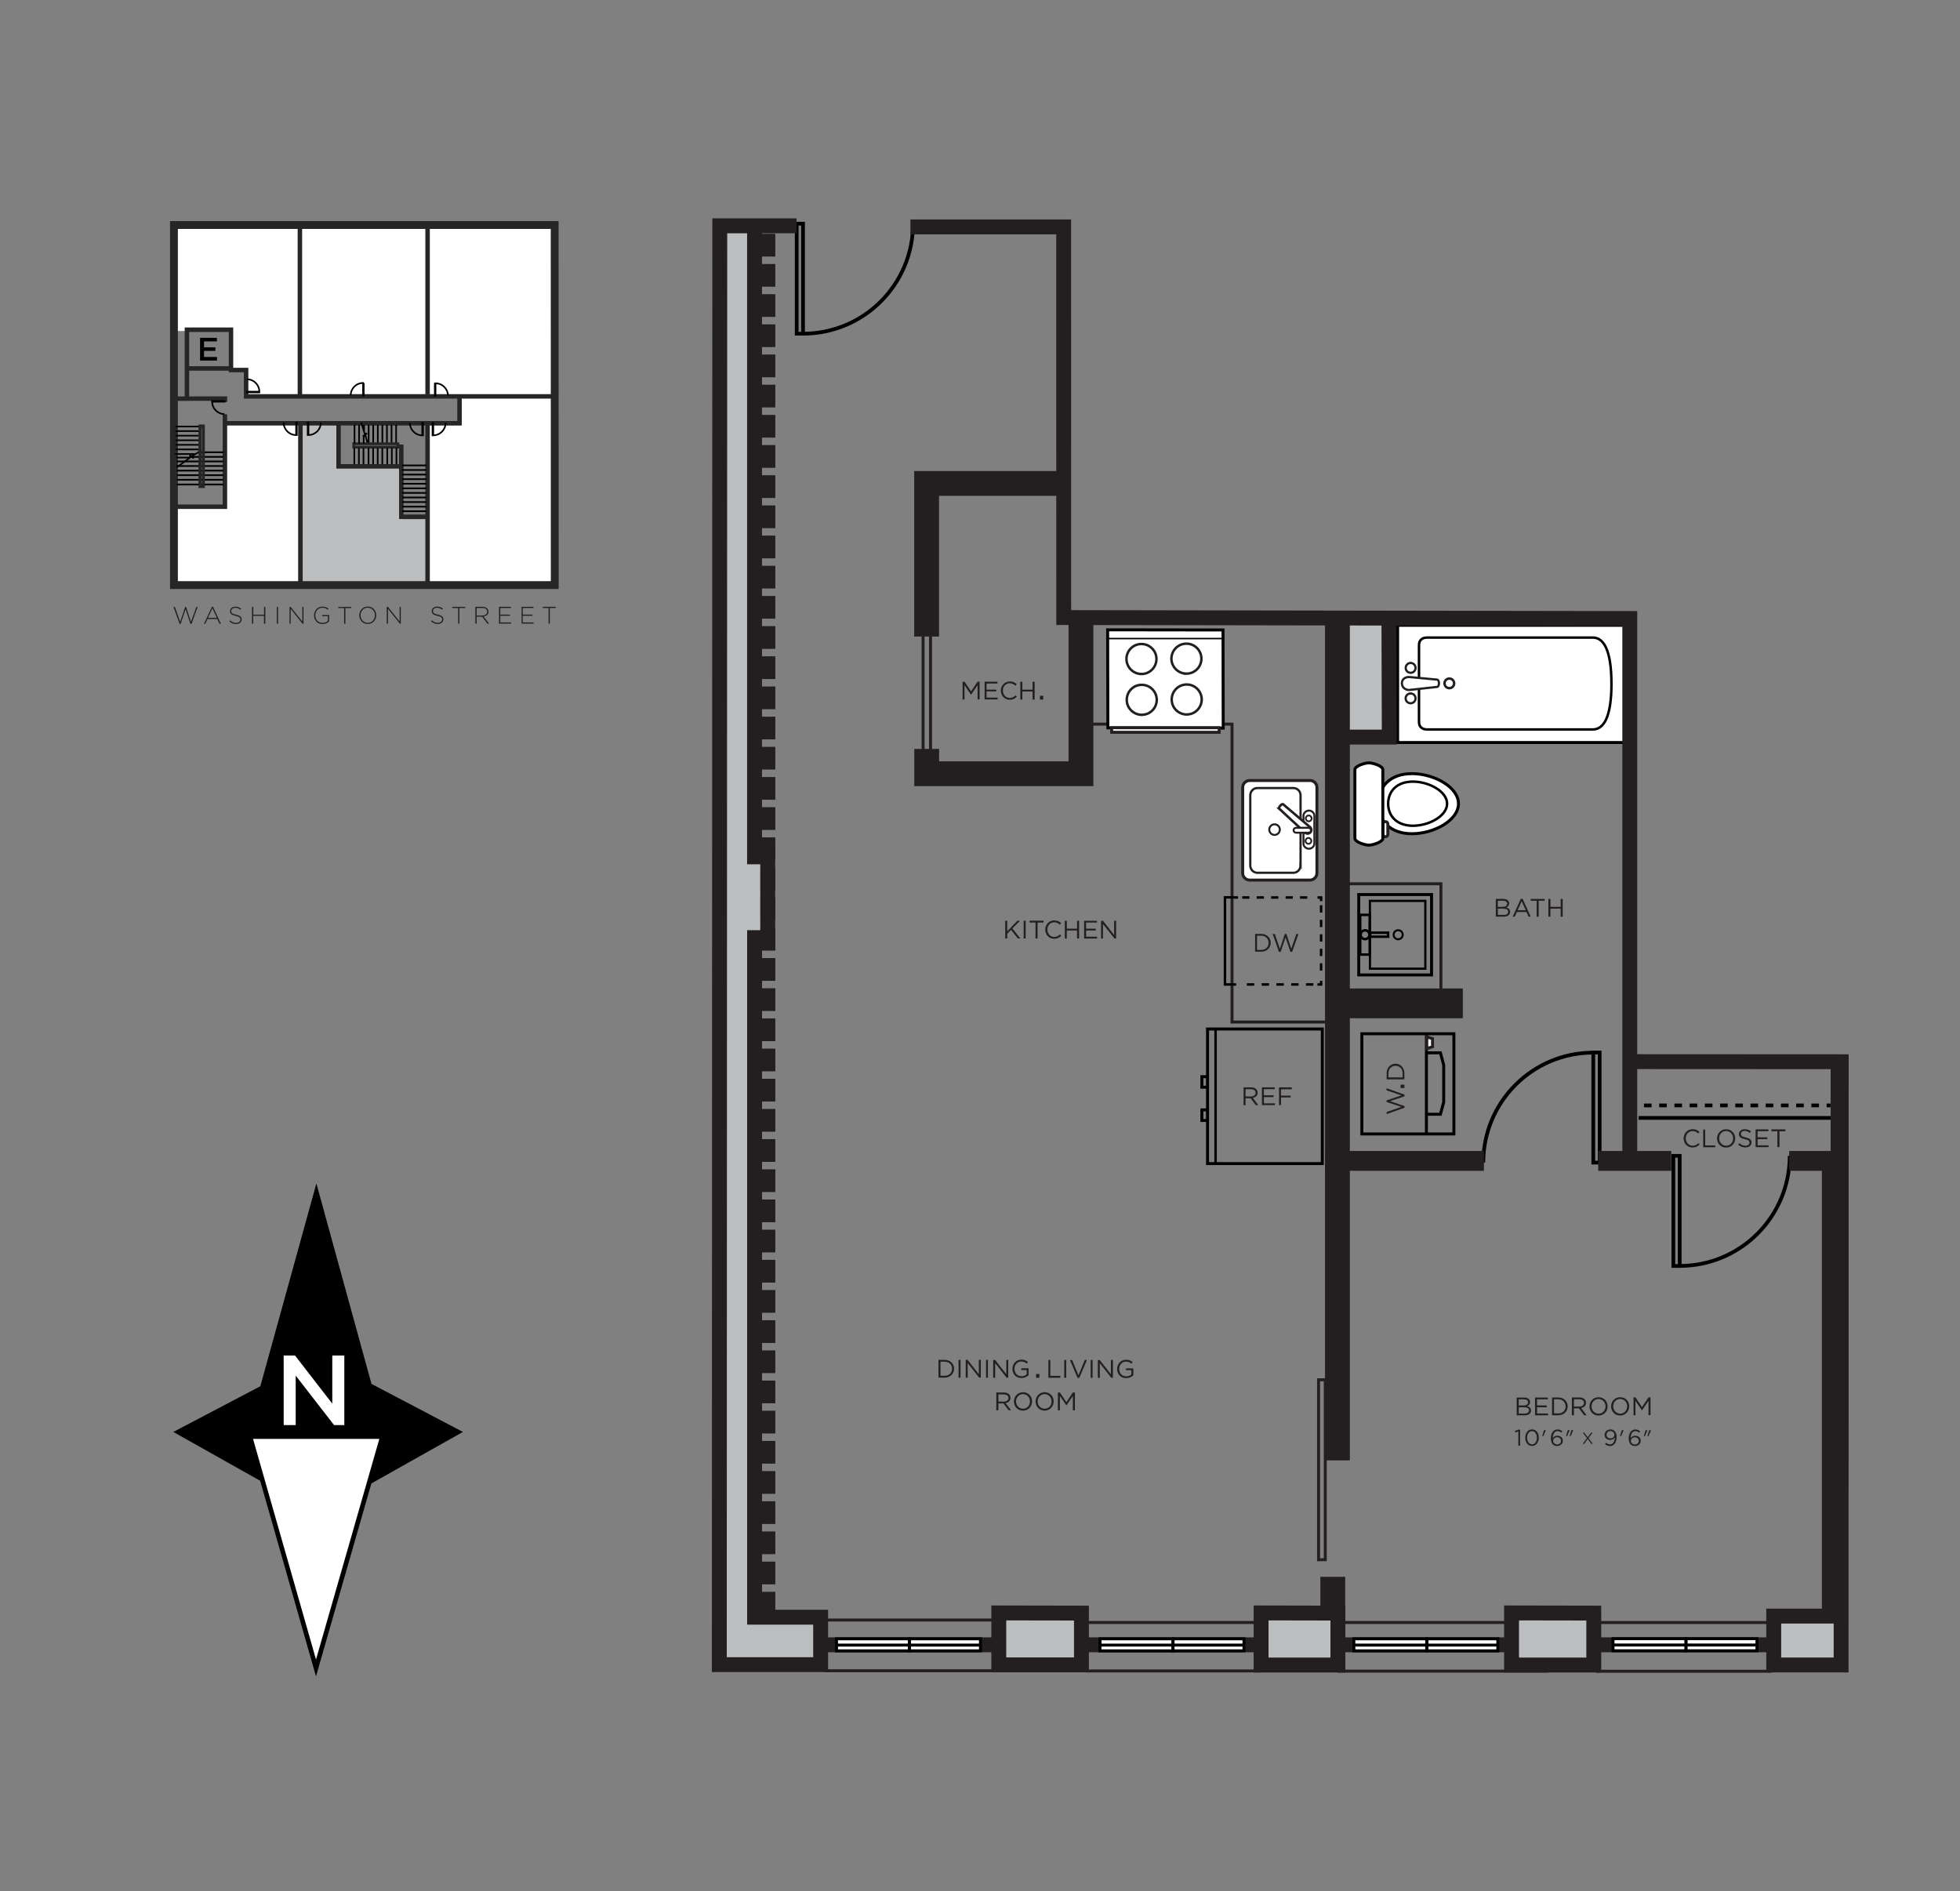 <?xml version="1.0" encoding="utf-8"?>
<!-- Generator: Adobe Illustrator 15.0.2, SVG Export Plug-In . SVG Version: 6.00 Build 0)  -->
<!DOCTYPE svg PUBLIC "-//W3C//DTD SVG 1.1//EN" "http://www.w3.org/Graphics/SVG/1.1/DTD/svg11.dtd">
<svg version="1.1" id="Layer_1" xmlns="http://www.w3.org/2000/svg" xmlns:xlink="http://www.w3.org/1999/xlink" x="0px" y="0px"
	 width="513.359px" height="495.36px" viewBox="0 0 513.359 495.36" enable-background="new 0 0 513.359 495.36"
	 xml:space="preserve">
<rect x="0" y="0" width="513.359" height="495.36" fill="#808080" stroke="none"/>
<g>
	<path fill="#FFFFFF" d="M78.96,59.5h33.15v44.2H78.97L78.96,59.5z M112.1,59.5h33.16v44.2H112.1V59.5z M144.4,111.36v-7.65h-23.8
		v7.66h-8.5V153h33.16v-41.64H144.4z M78.96,110.5h-20.4v22.1H45.8V153h33.16V110.5z"/>
	<path fill="#BBBDBF" d="M78.1,110.5V153h34v-17h-6.8v-13.6H89.17v-11.04L78.1,110.5z"/>
	<path fill="#FFFFFF" d="M45.8,58.66h32.3v45.05H64.5v-6.8h-4.24V86.7H45.8V58.66z"/>
	<g>
		<defs>
			<rect id="SVGID_1_" x="-54.65" y="57.2" width="538.85" height="700.871"/>
		</defs>
		<clipPath id="SVGID_2_">
			<use xlink:href="#SVGID_1_"  overflow="visible"/>
		</clipPath>
		<path clip-path="url(#SVGID_2_)" fill="none" stroke="#262626" stroke-width="2.053" stroke-miterlimit="10" d="M145.3,153.24
			H45.56v-94.3h99.72L145.3,153.24z"/>
	</g>
	<path fill="none" stroke="#262626" stroke-width="1.173" stroke-miterlimit="10" d="M58.9,110.86h61.46v-7.33 M49.23,96.5h11.3
		 M48.93,104.4h9.98v0.9 M58.91,108.52v24.2H46.46 M45.56,104.42h3.4V86.36H60.5v10.56h3.96v6.9h81.1 M78.69,153.52v-43
		 M111.99,153.52v-43 M111.99,103.22v-43.6 M78.55,103.26V59.6"/>
	<g>
		<defs>
			<rect id="SVGID_3_" x="-54.65" y="57.2" width="538.85" height="700.871"/>
		</defs>
		<clipPath id="SVGID_4_">
			<use xlink:href="#SVGID_3_"  overflow="visible"/>
		</clipPath>
		<path clip-path="url(#SVGID_4_)" fill="none" stroke="#000000" stroke-width="0.425" d="M55.56,105.2c0,1.8,1.46,3.26,3.25,3.26
			 M55.57,105.21h3.25v-0.18h-3.24v0.2L55.57,105.21z M110.61,114.03c-1.8,0-3.25-1.46-3.25-3.25 M110.8,114.03h-0.2v-3.25h0.2
			V114.03z M77.56,113.95c-1.8,0-3.26-1.45-3.26-3.25 M77.74,113.94h-0.18v-3.25h0.18v3.24V113.94z M113.46,114.02
			c1.8,0,3.25-1.46,3.25-3.26 M113.28,114.02h0.2v-3.25h-0.2V114.02z M80.78,113.94c1.8,0,3.25-1.45,3.25-3.25 M80.59,113.93h0.2
			v-3.25h-0.2v3.24V113.93z M114.09,100.4c1.8,0,3.24,1.47,3.24,3.26 M113.9,100.41h0.17v3.26h-0.18v-3.25L113.9,100.41z
			 M95.1,100.31c-1.8,0-3.25,1.46-3.25,3.26 M95.29,100.31h-0.2v3.26h0.18v-3.26H95.29z M67.92,102.58c0-1.8-1.46-3.25-3.25-3.25
			 M67.92,102.58h-3.25v0.2h3.25V102.58z"/>
	</g>
	<path fill="none" stroke="#000000" stroke-width="0.452" d="M49.52,119.66h8.96 M46.26,120.86h12.22 M46.24,122.06h12.2
		 M46.29,123.26H58.5 M46.3,124.46h12.2 M46.3,125.66h12.2 M46.33,126.9H58.5"/>
	<path fill="none" stroke="#000000" stroke-width="0.425" d="M46.3,122.4l3.66-2.68l-0.2-0.56l0.93,0.88l-0.27-0.64l1.77-1.07
		 M45.95,111.71h6.38 M45.95,112.91h6.38 M45.95,114.11h6.38 M45.95,115.31h6.38 M45.95,116.51h6.38 M45.95,117.71h6.3
		 M45.83,118.91h5.47 M46.2,119.85h3.54"/>
	<path fill="none" stroke="#000000" stroke-width="0.452" d="M51.77,118.46h6.76"/>
	<path fill="none" stroke="#000000" stroke-width="0.425" d="M94.6,110.7l0.93,2.9l0.58-0.06l-1.06,0.7l0.68-0.1l0.6,2.1
		 M103.75,111.24v5 M102.55,111.24v5 M101.35,111.24v5 M100.15,111.24v5 M98.95,111.24v4.9 M97.75,111.24v4.9 M96.55,111.24v4.9
		 M95.35,111.24v1.66"/>
	<path fill="#FFFFFF" d="M92.8,116.96h11.28v-0.58h-11.3v0.58H92.8z M104.37,117.26H92.5v-1.18h11.87V117.26z"/>
	<path fill="none" stroke="#262626" stroke-width="0.425" d="M92.8,116.96h11.28v-0.58h-11.3v0.58H92.8z M104.37,117.26H92.5v-1.18
		h11.87V117.26z"/>
	<path fill="#FFFFFF" d="M52.52,127.17h0.6v-15.33h-0.6V127.17z M52.22,111.44h1.18v16.13h-1.17v-16.13H52.22z"/>
	<path fill="none" stroke="#262626" stroke-width="0.495" d="M52.52,127.17h0.6v-15.33h-0.6V127.17z M52.22,111.44h1.18v16.13h-1.17
		v-16.13H52.22z"/>
	<path fill="none" stroke="#000000" stroke-width="0.425" d="M95.25,114.23v1.93 M94.05,111.26v4.9 M92.85,111.26v4.9 M95.2,117.31
		v4.9 M94,117.31v4.9 M92.8,117.31v4.9 M103.83,117.29v5 M102.63,117.29v5 M101.43,117.29v5 M100.13,117.29v5 M98.93,117.29v4.9
		 M97.73,117.29v4.9 M96.53,117.29v4.9"/>
	<path fill="none" stroke="#262626" stroke-width="1.173" stroke-miterlimit="10" d="M105.1,116.44v6.45 M88.68,110.85v11.3h16.43
		v13.2h6.75"/>
	<path fill="none" stroke="#000000" stroke-width="0.442" d="M105.35,121.9h6.3 M105.35,123.1h6.3 M105.35,124.3h6.3 M105.35,125.5
		h6.3 M105.35,126.7h6.3 M105.35,127.9h6.3 M105.35,129.1h6.3 M105.35,130.3h6.3 M105.35,131.5h6.3 M105.35,132.7h6.3 M105.35,133.9
		h6.3"/>
	<path d="M56.8,89.42h-3.36v1.55h2.98v0.93h-2.98v1.6h3.4v0.94H52.4v-5.95h4.4v0.92V89.42z"/>
	<g>
		<defs>
			<rect id="SVGID_5_" x="-54.65" y="57.2" width="538.85" height="700.871"/>
		</defs>
		<clipPath id="SVGID_6_">
			<use xlink:href="#SVGID_5_"  overflow="visible"/>
		</clipPath>
		<path clip-path="url(#SVGID_6_)" fill="#231F20" d="M291.82,244.9l-2.93-3.73h-0.5v4.65h0.5v-3.8l3.02,3.8h0.42v-4.65h-0.52v3.73
			H291.82z M287.32,241.17h-3.37v4.65h3.399v-0.47h-2.879v-1.63H287v-0.479h-2.529v-1.6h2.84v-0.47H287.32z M282.1,243.73v2.1h0.53
			v-4.66h-0.53v2.07h-2.68v-2.07h-0.529v4.65h0.52v-2.1h2.68L282.1,243.73z M277.971,245.09l-0.341-0.35
			c-0.45,0.42-0.87,0.67-1.5,0.67c-1.03,0-1.8-0.85-1.8-1.93s0.76-1.92,1.8-1.92c0.63,0,1.06,0.26,1.46,0.63l0.35-0.37
			c-0.469-0.44-0.979-0.74-1.819-0.74c-1.37,0-2.351,1.07-2.351,2.4c0,1.35,1,2.4,2.33,2.4c0.851,0,1.4-0.32,1.87-0.8
			 M271.77,241.64h1.551v-0.5h-3.66v0.5h1.56v4.16h0.54v-4.16H271.77z M268.109,245.8h0.531v-4.65h-0.521v4.65H268.109z
			 M265.17,243.18l2-2.03h-0.7l-2.659,2.78v-2.78h-0.521v4.65h0.521v-1.25l1-1l1.779,2.25h0.66L265.17,243.18z"/>
	</g>
	<g>
		<defs>
			<rect id="SVGID_7_" x="-54.65" y="57.2" width="538.85" height="700.871"/>
		</defs>
		<clipPath id="SVGID_8_">
			<use xlink:href="#SVGID_7_"  overflow="visible"/>
		</clipPath>
		<path clip-path="url(#SVGID_8_)" fill="#231F20" d="M432.43,374.6h-0.47l-0.479,1.539h0.3l0.649-1.549V374.6z M431.48,374.6H431
			l-0.46,1.539h0.3l0.641-1.549V374.6z M429.23,377.37c0,0.551-0.4,0.971-1,0.971c-0.601,0-1.08-0.4-1.08-0.951
			c0-0.479,0.43-0.93,1.06-0.93c0.6,0,1.03,0.381,1.03,0.9 M429.58,374.889c-0.37-0.299-0.74-0.479-1.24-0.479
			c-1.1,0-1.75,1-1.75,2.279c0,0.869,0.2,1.301,0.53,1.641c0.27,0.26,0.649,0.42,1.1,0.42c0.86,0,1.521-0.6,1.521-1.4
			s-0.67-1.301-1.46-1.301c-0.601,0-0.96,0.301-1.2,0.641c0-1.08,0.479-1.85,1.24-1.85c0.38,0,0.68,0.15,1,0.4l0.27-0.352H429.58z
			 M425.26,374.59h-0.47l-0.47,1.539h0.3l0.649-1.549L425.26,374.59z M422.86,375.79c0,0.48-0.4,0.951-1.051,0.951
			c-0.619,0-1.04-0.391-1.04-0.92c0-0.531,0.381-1,1-1c0.62,0,1.08,0.43,1.08,0.969 M423.43,376.469c0-0.85-0.2-1.299-0.529-1.629
			c-0.271-0.27-0.631-0.439-1.101-0.439c-0.899,0-1.52,0.639-1.52,1.449c0,0.76,0.6,1.301,1.46,1.301c0.58,0,0.96-0.301,1.2-0.66
			c0,1.059-0.5,1.83-1.261,1.83c-0.37,0-0.7-0.15-1.029-0.451l-0.271,0.359c0.351,0.301,0.75,0.521,1.3,0.521
			c1.03,0,1.74-0.941,1.74-2.281 M417.189,378.17l-1.14-1.5l1.101-1.43h-0.4l-0.9,1.199l-0.899-1.199h-0.4l1.101,1.439l-1.131,1.5
			h0.381l0.949-1.279l0.94,1.26h0.4L417.189,378.17z M412.05,374.571h-0.47l-0.48,1.559h0.301l0.64-1.549L412.05,374.571z
			 M411.1,374.571h-0.46l-0.47,1.559h0.3l0.641-1.549L411.1,374.571z M408.86,377.37c0,0.541-0.4,0.961-1,0.961
			c-0.601,0-1.07-0.4-1.07-0.951c0-0.479,0.399-0.93,1.04-0.93c0.6,0,1.02,0.381,1.02,0.9 M409.189,374.879
			c-0.359-0.299-0.739-0.479-1.239-0.479c-1.101,0-1.75,1-1.75,2.279c0,0.869,0.2,1.299,0.54,1.641c0.26,0.26,0.64,0.42,1.1,0.42
			c0.86,0,1.5-0.602,1.5-1.4c0-0.801-0.66-1.301-1.439-1.301c-0.601,0-0.971,0.301-1.2,0.641c0-1.08,0.47-1.85,1.229-1.85
			c0.4,0,0.681,0.148,1,0.398l0.271-0.35H409.189z M404.87,374.581h-0.47l-0.461,1.539h0.301l0.64-1.549L404.87,374.581z
			 M402.54,376.581c0,0.92-0.48,1.729-1.271,1.729c-0.779,0-1.3-0.818-1.3-1.75c0-0.93,0.5-1.729,1.3-1.729
			c0.801,0,1.271,0.82,1.271,1.74 M403.04,376.549c0-1.18-0.7-2.16-1.771-2.16c-1.1,0-1.779,1-1.779,2.182
			c0,1.18,0.68,2.158,1.77,2.158C402.34,378.729,403.04,377.729,403.04,376.549 M396.78,374.78l0.1,0.4l0.8-0.25v3.74h0.46v-4.24
			h-0.35l-1,0.35H396.78z"/>
	</g>
	<g>
		<defs>
			<rect id="SVGID_9_" x="-54.65" y="57.2" width="538.85" height="700.871"/>
		</defs>
		<clipPath id="SVGID_10_">
			<use xlink:href="#SVGID_9_"  overflow="visible"/>
		</clipPath>
		<path clip-path="url(#SVGID_10_)" fill="#231F20" d="M431.78,366.901v3.76h0.52V366h-0.53l-1.699,2.549l-1.7-2.539h-0.521v4.66
			h0.5v-3.76l1.7,2.479h0.03l1.7-2.5V366.901z M426.18,368.34c0,1.07-0.75,1.92-1.8,1.92s-1.85-0.871-1.85-1.93
			c0-1.061,0.76-1.92,1.819-1.92c1.07,0.02,1.841,0.879,1.841,1.939 M426.73,368.35c0-1.301-0.95-2.4-2.37-2.4s-2.38,1.1-2.38,2.4
			s0.939,2.4,2.359,2.4c1.4,0,2.38-1.121,2.38-2.4 M420.52,368.35c0,1.07-0.76,1.92-1.819,1.92c-1.07,0-1.84-0.869-1.84-1.93
			s0.76-1.92,1.819-1.92c1.07,0.02,1.84,0.879,1.84,1.939 M421.06,368.36c0-1.301-0.949-2.4-2.359-2.4c-1.42,0-2.38,1.1-2.38,2.4
			s0.949,2.4,2.359,2.4C420.1,370.76,421.06,369.639,421.06,368.36 M414.86,367.44c0,0.6-0.5,0.961-1.2,0.961h-1.42v-1.9h1.439
			c0.75,0,1.2,0.359,1.2,0.939 M415.56,370.68l-1.43-1.9c0.73-0.129,1.271-0.58,1.271-1.359c0-0.84-0.66-1.4-1.7-1.4h-2v4.66h0.54
			v-1.801h1.33l1.34,1.801h0.64H415.56z M410.06,368.36c0,1.041-0.75,1.84-1.93,1.84h-1.1V366.5h1.1
			C409.31,366.5,410.06,367.321,410.06,368.36 M410.6,368.36c0-1.33-1-2.33-2.47-2.33h-1.62v4.66h1.62
			C409.59,370.69,410.6,369.69,410.6,368.36 M405.42,366.04h-3.36v4.66h3.4v-0.48h-2.88v-1.629h2.54v-0.48h-2.54v-1.6h2.84v-0.461
			V366.04z M399.34,370.241h-1.56v-1.65h1.47c0.8,0,1.23,0.299,1.23,0.799c0,0.531-0.44,0.842-1.141,0.842 M399.14,368.11h-1.359
			v-1.6h1.399c0.681,0,1.04,0.299,1.04,0.77c0,0.551-0.439,0.83-1.069,0.83 M399.25,366.04h-2v4.66h2.08c1,0,1.68-0.471,1.68-1.279
			c0-0.641-0.439-0.961-1-1.121c0.37-0.16,0.74-0.479,0.74-1.1c0-0.699-0.6-1.15-1.5-1.15"/>
	</g>
	<g>
		<defs>
			<rect id="SVGID_11_" x="-54.65" y="57.2" width="538.85" height="700.871"/>
		</defs>
		<clipPath id="SVGID_12_">
			<use xlink:href="#SVGID_11_"  overflow="visible"/>
		</clipPath>
		<path clip-path="url(#SVGID_12_)" fill="#231F20" d="M466.05,296.299h1.561v-0.5h-3.65v0.5h1.56v4.16h0.551v-4.16H466.05z
			 M463.19,295.799h-3.37v4.66h3.399v-0.479h-2.87v-1.62h2.54v-0.48h-2.54v-1.6h2.83v-0.47L463.19,295.799z M455.97,296.97
			c0-0.421,0.4-0.761,1-0.761c0.471,0.021,0.9,0.17,1.33,0.521l0.32-0.399c-0.47-0.381-0.96-0.57-1.64-0.57
			c-0.881,0-1.53,0.529-1.53,1.27c0,0.77,0.5,1.12,1.569,1.35c0.971,0.201,1.2,0.451,1.2,0.9c0,0.46-0.399,0.801-1.029,0.801
			c-0.66,0-1.12-0.23-1.601-0.67l-0.33,0.399c0.561,0.5,1.16,0.729,1.9,0.729c0.92,0,1.6-0.52,1.6-1.32c0-0.699-0.5-1.1-1.529-1.299
			c-1.021-0.23-1.261-0.48-1.261-0.931 M453.94,298.161c0,1.069-0.761,1.92-1.82,1.92c-1.061,0-1.84-0.871-1.84-1.931
			s0.75-1.92,1.8-1.92c1.08,0,1.85,0.88,1.85,1.94 M454.48,298.17c0-1.301-0.95-2.4-2.37-2.4s-2.38,1.1-2.38,2.4
			c0,1.299,0.949,2.399,2.359,2.399c1.43,0,2.4-1.12,2.4-2.399 M446.09,300.491h3.15v-0.48h-2.62v-4.17H446.1v4.66L446.09,300.491z
			 M445.19,299.76l-0.36-0.34c-0.44,0.399-0.86,0.66-1.5,0.66c-1.021,0-1.8-0.851-1.8-1.931s0.77-1.899,1.8-1.899
			c0.63,0,1.07,0.25,1.46,0.619l0.36-0.379c-0.471-0.441-0.971-0.74-1.801-0.74c-1.38,0-2.369,1.08-2.369,2.399
			c0,1.36,0.979,2.399,2.329,2.399c0.841,0,1.37-0.299,1.86-0.799"/>
	</g>
	<g>
		<defs>
			<rect id="SVGID_13_" x="-54.65" y="57.2" width="538.85" height="700.871"/>
		</defs>
		<clipPath id="SVGID_14_">
			<use xlink:href="#SVGID_13_"  overflow="visible"/>
		</clipPath>
		<path clip-path="url(#SVGID_14_)" fill="#231F20" d="M408.77,238v2.1h0.53v-4.65h-0.53v2.07h-2.68v-2.07h-0.54v4.65h0.53V238h2.67
			H408.77z M403.02,235.93h1.561v-0.48h-3.66v0.48h1.561v4.17h0.529v-4.17H403.02z M399.62,238.4h-2.12l1.06-2.37L399.62,238.4z
			 M398.82,235.42h-0.5l-2.12,4.68h0.54l0.55-1.23h2.52l0.551,1.23h0.56l-2.12-4.68H398.82z M393.88,239.62h-1.56V238h1.47
			c0.8,0,1.22,0.28,1.22,0.8s-0.439,0.83-1.14,0.83 M393.67,237.53h-1.359v-1.6h1.399c0.681,0,1.04,0.3,1.04,0.76
			c0,0.54-0.439,0.82-1.07,0.82 M393.76,235.44h-1.98v4.65h2.07c1,0,1.68-0.47,1.68-1.27c0-0.65-0.439-0.97-1-1.13
			c0.371-0.16,0.74-0.47,0.74-1.1c0-0.7-0.6-1.15-1.52-1.15"/>
	</g>
	<g>
		<defs>
			<rect id="SVGID_15_" x="-54.65" y="57.2" width="538.85" height="700.871"/>
		</defs>
		<clipPath id="SVGID_16_">
			<use xlink:href="#SVGID_15_"  overflow="visible"/>
		</clipPath>
		<path clip-path="url(#SVGID_16_)" fill="#231F20" d="M273.25,182.23h-0.87v1h0.87V182.23z M270.45,181.13v2.1h0.54v-4.66h-0.54
			v2.07h-2.681v-2.07h-0.529v4.65h0.529v-2.1h2.681V181.13z M266.33,182.49l-0.34-0.35c-0.46,0.42-0.881,0.67-1.52,0.67
			c-1.021,0-1.801-0.85-1.801-1.93s0.77-1.93,1.801-1.93c0.639,0,1.069,0.27,1.469,0.64l0.36-0.37c-0.46-0.44-0.96-0.74-1.8-0.74
			c-1.38,0-2.359,1.07-2.359,2.4c0,1.35,1,2.4,2.33,2.4c0.85,0,1.379-0.32,1.859-0.8 M261.25,178.55h-3.359v4.65h3.399v-0.48h-2.899
			v-1.63h2.56v-0.46h-2.55v-1.6h2.85v-0.47V178.55z M256.05,179.43v3.77h0.52v-4.65h-0.53l-1.7,2.54l-1.7-2.53h-0.52v4.65h0.5v-3.76
			l1.7,2.5h0.03l1.7-2.5V179.43z"/>
	</g>
	<g>
		<defs>
			<rect id="SVGID_17_" x="-54.65" y="57.2" width="538.85" height="700.871"/>
		</defs>
		<clipPath id="SVGID_18_">
			<use xlink:href="#SVGID_17_"  overflow="visible"/>
		</clipPath>
		<path clip-path="url(#SVGID_18_)" fill="#231F20" d="M365.52,279.161c1.041,0,1.84,0.75,1.84,1.92v1.1h-3.699v-1.1
			C363.66,279.911,364.48,279.161,365.52,279.161 M365.52,278.61c-1.33,0-2.33,1.02-2.33,2.48v1.619h4.641v-1.6
			c0-1.48-1.02-2.5-2.33-2.5 M367.84,284.09h-1v0.88h1V284.09z M367.061,289.911l-3.871,1.33v0.569l4.67-1.67v-0.431l-3.77-1.299
			l3.77-1.261v-0.45l-4.699-1.67v0.551l3.9,1.33l-3.9,1.299v0.42L367.061,289.911L367.061,289.911z"/>
	</g>
	<g>
		<defs>
			<rect id="SVGID_19_" x="-54.65" y="57.2" width="538.85" height="700.871"/>
		</defs>
		<clipPath id="SVGID_20_">
			<use xlink:href="#SVGID_19_"  overflow="visible"/>
		</clipPath>
		<path clip-path="url(#SVGID_20_)" fill="#231F20" d="M281,365.62v3.77h0.54v-4.67H281l-1.7,2.541l-1.68-2.541h-0.54v4.66h0.52
			V365.6l1.7,2.5h0.021l1.699-2.5L281,365.62z M275.43,367.071c0,1.059-0.76,1.898-1.82,1.898c-1.06,0-1.83-0.85-1.83-1.92
			c0-1.059,0.761-1.898,1.82-1.898C274.66,365.151,275.43,366,275.43,367.071 M275.971,367.049c0-1.299-0.951-2.398-2.361-2.398
			c-1.399,0-2.369,1.129-2.369,2.42c0,1.299,0.949,2.398,2.359,2.398S275.971,368.34,275.971,367.049 M269.77,367.071
			c0,1.059-0.75,1.898-1.819,1.898c-1.07,0-1.83-0.85-1.83-1.92c0-1.059,0.76-1.898,1.819-1.898
			C269,365.151,269.77,366,269.77,367.071 M270.32,367.049c0-1.299-0.95-2.398-2.37-2.398c-1.421,0-2.38,1.129-2.38,2.42
			c0,1.299,0.949,2.398,2.369,2.398S270.32,368.34,270.32,367.049 M264.12,366.151c0,0.6-0.5,0.959-1.2,0.959h-1.42v-1.879h1.43
			c0.75,0,1.2,0.34,1.2,0.92 M264.83,369.401l-1.439-1.9c0.719-0.15,1.26-0.6,1.26-1.381c0-0.84-0.66-1.4-1.7-1.4h-2v4.67h0.54
			v-1.818h1.33l1.35,1.799h0.641L264.83,369.401z"/>
	</g>
	<g>
		<defs>
			<rect id="SVGID_21_" x="-54.65" y="57.2" width="538.85" height="700.871"/>
		</defs>
		<clipPath id="SVGID_22_">
			<use xlink:href="#SVGID_21_"  overflow="visible"/>
		</clipPath>
		<path clip-path="url(#SVGID_22_)" fill="#231F20" d="M296.84,360.25v-1.85h-1.92v0.469h1.4v1.16
			c-0.301,0.26-0.801,0.461-1.33,0.461c-1.141,0-1.85-0.83-1.85-1.951c0-1.039,0.739-1.9,1.77-1.9c0.66,0,1.06,0.201,1.4,0.521
			l0.35-0.4c-0.46-0.4-0.95-0.621-1.73-0.621c-1.4,0-2.34,1.131-2.34,2.42c0,1.33,0.9,2.4,2.37,2.4c0.8,0,1.44-0.33,1.87-0.719
			 M290.97,359.94l-2.93-3.721h-0.5v4.66h0.521v-3.83l3,3.82h0.43v-4.67h-0.521v3.73V359.94z M285.67,360.879h0.5v-4.67h-0.5v4.66
			V360.879z M282.47,360.219l-1.659-4h-0.58l2,4.682h0.459l2-4.701h-0.56L282.47,360.219L282.47,360.219z M278.74,360.87h0.52v-4.67
			h-0.52v4.66V360.87z M274.57,360.87h3.149v-0.5h-2.62v-4.17h-0.5l-0.02,4.66L274.57,360.87z M272.24,359.87h-0.87v1h0.87V359.87z
			 M269.4,360.219v-1.85h-1.9v0.471h1.4V360c-0.32,0.26-0.801,0.459-1.34,0.459c-1.131,0-1.841-0.83-1.841-1.949
			c0-1.041,0.73-1.9,1.771-1.9c0.64,0,1.039,0.199,1.4,0.52l0.34-0.398c-0.461-0.4-0.951-0.621-1.73-0.621
			c-1.4,0-2.33,1.131-2.33,2.42c0,1.33,0.9,2.4,2.37,2.4c0.78,0,1.44-0.33,1.87-0.721 M263.561,359.911l-2.931-3.721h-0.5v4.66
			h0.521v-3.83l3,3.82h0.42v-4.67h-0.5v3.73L263.561,359.911z M258.26,360.85h0.5v-4.67h-0.5v4.66V360.85z M256.36,359.911
			l-2.92-3.73h-0.5v4.66h0.52v-3.83l3,3.82h0.43v-4.67h-0.52v3.729L256.36,359.911z M251.06,360.84h0.52v-4.67h-0.52v4.66V360.84z
			 M249.36,358.51c0,1.029-0.75,1.83-1.93,1.83h-1.1v-3.68h1.1C248.61,356.661,249.36,357.459,249.36,358.51 M249.9,358.491
			c0-1.301-1.02-2.32-2.48-2.32h-1.62v4.66h1.62c1.46,0,2.47-1.031,2.47-2.35"/>
	</g>
	<g>
		<defs>
			<rect id="SVGID_23_" x="-54.65" y="57.2" width="538.85" height="700.871"/>
		</defs>
		<clipPath id="SVGID_24_">
			<use xlink:href="#SVGID_23_"  overflow="visible"/>
		</clipPath>
		<path clip-path="url(#SVGID_24_)" fill="#231F20" d="M338.32,284.799H335v4.66h0.52v-2.02h2.521v-0.48h-2.521v-1.66h2.82v-0.5
			H338.32z M333.891,284.799h-3.371v4.66h3.4v-0.479h-2.88v-1.62h2.54v-0.48h-2.55v-1.6h2.84v-0.47L333.891,284.799z
			 M328.859,286.22c0,0.6-0.5,0.96-1.199,0.96h-1.43v-1.9h1.439c0.75,0,1.2,0.36,1.2,0.94 M329.57,289.459l-1.44-1.899
			c0.729-0.13,1.261-0.58,1.261-1.36c0-0.84-0.66-1.4-1.681-1.4h-2v4.66h0.521v-1.799h1.33l1.35,1.799h0.65H329.57z"/>
	</g>
	<g>
		<defs>
			<rect id="SVGID_25_" x="-54.65" y="57.2" width="538.85" height="700.871"/>
		</defs>
		<clipPath id="SVGID_26_">
			<use xlink:href="#SVGID_25_"  overflow="visible"/>
		</clipPath>
		<path clip-path="url(#SVGID_26_)" fill="#231F20" d="M335.23,248.5l-1.33-3.871h-0.57l1.66,4.68h0.43l1.28-3.76l1.3,3.77h0.43
			l1.66-4.68h-0.561l-1.329,3.88l-1.261-3.9H336.5l-1.27,3.9V248.5z M332.27,246.96c0,1.04-0.75,1.83-1.93,1.83h-1.1v-3.7h1.1
			c1.18,0,1.93,0.82,1.93,1.86 M332.82,246.95c0-1.33-1.021-2.34-2.48-2.34h-1.6v4.66h1.6c1.46,0,2.48-1.02,2.48-2.33"/>
	</g>
	<path fill="#FFFFFF" d="M366.061,163.78h59.399v30.7h-59.399V163.78z"/>
	<path fill="none" stroke="#000000" stroke-width="0.78" d="M366.061,163.78h59.399v30.7h-59.399V163.78z"/>
	<g>
		<defs>
			<rect id="SVGID_27_" x="-54.65" y="57.2" width="538.85" height="700.871"/>
		</defs>
		<clipPath id="SVGID_28_">
			<use xlink:href="#SVGID_27_"  overflow="visible"/>
		</clipPath>
		<circle clip-path="url(#SVGID_28_)" fill="none" stroke="#231F20" stroke-width="0.65" cx="379.604" cy="178.985" r="1.26"/>
	</g>
	<g>
		<defs>
			<rect id="SVGID_29_" x="-54.65" y="57.2" width="538.85" height="700.871"/>
		</defs>
		<clipPath id="SVGID_30_">
			<use xlink:href="#SVGID_29_"  overflow="visible"/>
		</clipPath>
		<path clip-path="url(#SVGID_30_)" fill="none" stroke="#000000" stroke-width="0.65" d="M422.07,179.04
			c0,8.8-2.03,12.02-4.88,12.02h-43.4c-0.7,0-2.13-0.2-2.13-2.03v-20c0-1.85,1.439-2.04,2.14-2.04h43.391
			c2.84,0,4.869,3.3,4.869,12.04L422.07,179.04z"/>
	</g>
	<g>
		<defs>
			<rect id="SVGID_31_" x="-54.65" y="57.2" width="538.85" height="700.871"/>
		</defs>
		<clipPath id="SVGID_32_">
			<use xlink:href="#SVGID_31_"  overflow="visible"/>
		</clipPath>
		<path clip-path="url(#SVGID_32_)" fill="none" stroke="#231F20" stroke-width="0.585" d="M369.46,173.64c0.72,0,1.3,0.58,1.3,1.3
			c0,0.7-0.58,1.28-1.3,1.28c-0.7,0-1.3-0.58-1.28-1.3C368.18,174.22,368.76,173.64,369.46,173.64z M369.46,181.64
			c0.72-0.02,1.3,0.56,1.3,1.28c0,0.7-0.58,1.28-1.3,1.28c-0.7,0-1.3-0.58-1.3-1.28c0-0.72,0.6-1.3,1.3-1.3V181.64z"/>
	</g>
	<g>
		<defs>
			<rect id="SVGID_33_" x="-54.65" y="57.2" width="538.85" height="700.871"/>
		</defs>
		<clipPath id="SVGID_34_">
			<use xlink:href="#SVGID_33_"  overflow="visible"/>
		</clipPath>
		<path clip-path="url(#SVGID_34_)" fill="#FFFFFF" d="M369.08,180.72c-1.051,0-1.9-0.72-1.9-1.77c0-1.06,0.85-1.63,1.9-1.63
			l7.27,0.68c0.721,0,0.721,1.92,0,1.92L369.08,180.72L369.08,180.72z"/>
	</g>
	<g>
		<defs>
			<rect id="SVGID_35_" x="-54.65" y="57.2" width="538.85" height="700.871"/>
		</defs>
		<clipPath id="SVGID_36_">
			<use xlink:href="#SVGID_35_"  overflow="visible"/>
		</clipPath>
		<path clip-path="url(#SVGID_36_)" fill="none" stroke="#231F20" stroke-width="0.585" d="M369.08,180.72
			c-1.051,0-1.9-0.72-1.9-1.77c0-1.06,0.85-1.63,1.9-1.63l7.27,0.68c0.721,0,0.721,1.92,0,1.92L369.08,180.72L369.08,180.72z"/>
	</g>
	<g>
		<defs>
			<rect id="SVGID_37_" x="-54.65" y="57.2" width="538.85" height="700.871"/>
		</defs>
		<clipPath id="SVGID_38_">
			<use xlink:href="#SVGID_37_"  overflow="visible"/>
		</clipPath>
		<path clip-path="url(#SVGID_38_)" fill="none" stroke="#000000" stroke-width="0.975" d="M210.33,87.4
			c15.9,0,28.82-12.9,28.82-28.83 M208.67,87.4h1.66V58.58h-1.66V87.4z M417.3,275.7c-15.899,0-28.8,12.9-28.8,28.801
			 M418.97,275.67h-1.66v28.83h1.671v-28.83H418.97z M439.94,331.571c15.92,0,28.819-12.9,28.819-28.83 M438.28,331.581h1.66v-28.84
			h-1.66V331.581z"/>
	</g>
	<g>
		<defs>
			<rect id="SVGID_39_" x="-54.65" y="57.2" width="538.85" height="700.871"/>
		</defs>
		<clipPath id="SVGID_40_">
			<use xlink:href="#SVGID_39_"  overflow="visible"/>
		</clipPath>
		<path clip-path="url(#SVGID_40_)" fill="#FFFFFF" d="M369.8,202.63c5.82,0,12.2,3.53,12.2,7.87c0,4.35-6.4,7.87-12.18,7.87
			c-5.801,0-8.82-3.52-8.82-7.87C361,206.16,364,202.63,369.8,202.63"/>
	</g>
	<g>
		<defs>
			<rect id="SVGID_41_" x="-54.65" y="57.2" width="538.85" height="700.871"/>
		</defs>
		<clipPath id="SVGID_42_">
			<use xlink:href="#SVGID_41_"  overflow="visible"/>
		</clipPath>
		<path clip-path="url(#SVGID_42_)" fill="none" stroke="#000000" stroke-width="0.78" d="M369.8,202.63c5.82,0,12.2,3.53,12.2,7.87
			c0,4.35-6.4,7.87-12.18,7.87c-5.801,0-8.82-3.52-8.82-7.87C361,206.16,364,202.63,369.8,202.63z"/>
	</g>
	<g>
		<defs>
			<rect id="SVGID_43_" x="-54.65" y="57.2" width="538.85" height="700.871"/>
		</defs>
		<clipPath id="SVGID_44_">
			<use xlink:href="#SVGID_43_"  overflow="visible"/>
		</clipPath>
		<path clip-path="url(#SVGID_44_)" fill="#FFFFFF" d="M362.9,215.2c0.32,0,0.6,0.28,0.6,0.6v2.75c0,0.33-0.279,0.6-0.6,0.6H362.8
			c-0.329,0-0.6-0.27-0.6-0.6v-2.75c0-0.33,0.27-0.6,0.6-0.6H362.9z"/>
	</g>
	<g>
		<defs>
			<rect id="SVGID_45_" x="-54.65" y="57.2" width="538.85" height="700.871"/>
		</defs>
		<clipPath id="SVGID_46_">
			<use xlink:href="#SVGID_45_"  overflow="visible"/>
		</clipPath>
		<path clip-path="url(#SVGID_46_)" fill="none" stroke="#231F20" stroke-width="0.78" d="M362.9,215.2c0.32,0,0.6,0.28,0.6,0.6
			v2.75c0,0.33-0.279,0.6-0.6,0.6H362.8c-0.329,0-0.6-0.27-0.6-0.6v-2.75c0-0.33,0.27-0.6,0.6-0.6H362.9z"/>
	</g>
	<g>
		<defs>
			<rect id="SVGID_47_" x="-54.65" y="57.2" width="538.85" height="700.871"/>
		</defs>
		<clipPath id="SVGID_48_">
			<use xlink:href="#SVGID_47_"  overflow="visible"/>
		</clipPath>
		<path clip-path="url(#SVGID_48_)" fill="#FFFFFF" d="M362.2,219.56c0,1-2.681,1.8-3.671,1.8c-1,0-3.659-0.8-3.659-1.8V201.6
			c0-1,2.67-1.8,3.659-1.8c1,0,3.66,0.8,3.66,1.8v17.96H362.2z"/>
	</g>
	<g>
		<defs>
			<rect id="SVGID_49_" x="-54.65" y="57.2" width="538.85" height="700.871"/>
		</defs>
		<clipPath id="SVGID_50_">
			<use xlink:href="#SVGID_49_"  overflow="visible"/>
		</clipPath>
		<path clip-path="url(#SVGID_50_)" fill="none" stroke="#000000" stroke-width="0.78" d="M362.2,219.56c0,1-2.681,1.8-3.671,1.8
			c-1,0-3.659-0.8-3.659-1.8V201.6c0-1,2.67-1.8,3.659-1.8c1,0,3.66,0.8,3.66,1.8v17.96H362.2z"/>
	</g>
	<g>
		<defs>
			<rect id="SVGID_51_" x="-54.65" y="57.2" width="538.85" height="700.871"/>
		</defs>
		<clipPath id="SVGID_52_">
			<use xlink:href="#SVGID_51_"  overflow="visible"/>
		</clipPath>
		<path clip-path="url(#SVGID_52_)" fill="#FFFFFF" d="M370.061,204.72c4.26,0,8.959,2.6,8.959,5.78c0,3.2-4.699,5.78-8.959,5.78
			c-4.261,0-6.48-2.6-6.48-5.78C363.58,207.3,365.8,204.72,370.061,204.72"/>
	</g>
	<g>
		<defs>
			<rect id="SVGID_53_" x="-54.65" y="57.2" width="538.85" height="700.871"/>
		</defs>
		<clipPath id="SVGID_54_">
			<use xlink:href="#SVGID_53_"  overflow="visible"/>
		</clipPath>
		<path clip-path="url(#SVGID_54_)" fill="none" stroke="#000000" stroke-width="0.65" d="M370.061,204.72
			c4.26,0,8.959,2.6,8.959,5.78c0,3.2-4.699,5.78-8.959,5.78c-4.261,0-6.48-2.6-6.48-5.78C363.58,207.3,365.8,204.72,370.061,204.72
			z"/>
	</g>
	<path fill="none" stroke="#231F20" stroke-width="0.78" d="M352.92,231.48h24.48v28.819"/>
	<path fill="none" stroke="#000000" stroke-width="0.78" d="M373.6,270.6V297 M373.6,291.84h3.67l0.86-3.17v-9.721l-0.86-3.199
		h-3.66 M356.7,297h24.1v-26.24h-24.1V297z"/>
	<path fill="#FFFFFF" d="M375.2,272.049v2.121l-1.5,0.47v-3.05L375.2,272.049z"/>
	<path fill="none" stroke="#231F20" stroke-width="0.78" d="M375.2,272.049v2.121l-1.5,0.47v-3.05L375.2,272.049z M285.641,189.66
		h37.049v78.03h25.67"/>
	<path fill="#FFFFFF" d="M320.38,190.7l-0.05-25.7l-30.221-0.04l0.061,25.68L320.38,190.7z"/>
	<path fill="none" stroke="#000000" stroke-width="0.78" d="M320.38,190.7l-0.05-25.7l-30.221-0.04l0.061,25.68L320.38,190.7z"/>
	<path fill="none" stroke="#000000" stroke-width="0.39" d="M289.939,167.25h30.271"/>
	<g>
		<defs>
			<rect id="SVGID_55_" x="-54.65" y="57.2" width="538.85" height="700.871"/>
		</defs>
		<clipPath id="SVGID_56_">
			<use xlink:href="#SVGID_55_"  overflow="visible"/>
		</clipPath>
		<path clip-path="url(#SVGID_56_)" fill="#FFFFFF" d="M299,176.54c2.17-0.02,3.9-1.8,3.9-3.96c-0.021-2.18-1.801-3.92-3.961-3.9
			c-2.17,0-3.92,1.78-3.899,3.95s1.8,3.92,3.96,3.9"/>
	</g>
	<g>
		<defs>
			<rect id="SVGID_57_" x="-54.65" y="57.2" width="538.85" height="700.871"/>
		</defs>
		<clipPath id="SVGID_58_">
			<use xlink:href="#SVGID_57_"  overflow="visible"/>
		</clipPath>
		<path clip-path="url(#SVGID_58_)" fill="none" stroke="#231F20" stroke-width="0.65" d="M299,176.54c2.17-0.02,3.9-1.8,3.9-3.96
			c-0.021-2.18-1.801-3.92-3.961-3.9c-2.17,0-3.92,1.78-3.899,3.95s1.8,3.92,3.96,3.9V176.54z"/>
	</g>
	<g>
		<defs>
			<rect id="SVGID_59_" x="-54.65" y="57.2" width="538.85" height="700.871"/>
		</defs>
		<clipPath id="SVGID_60_">
			<use xlink:href="#SVGID_59_"  overflow="visible"/>
		</clipPath>
		<path clip-path="url(#SVGID_60_)" fill="#FFFFFF" d="M310.77,176.45c2.17-0.02,3.92-1.8,3.9-3.96c-0.02-2.18-1.8-3.93-3.96-3.9
			c-2.149,0-3.899,1.78-3.899,3.95c0.029,2.16,1.799,3.9,3.969,3.9"/>
	</g>
	<g>
		<defs>
			<rect id="SVGID_61_" x="-54.65" y="57.2" width="538.85" height="700.871"/>
		</defs>
		<clipPath id="SVGID_62_">
			<use xlink:href="#SVGID_61_"  overflow="visible"/>
		</clipPath>
		<path clip-path="url(#SVGID_62_)" fill="none" stroke="#231F20" stroke-width="0.65" d="M310.77,176.45
			c2.17-0.02,3.92-1.8,3.9-3.96c-0.02-2.18-1.8-3.93-3.96-3.9c-2.149,0-3.899,1.78-3.899,3.95c0.029,2.16,1.799,3.9,3.969,3.9
			L310.77,176.45z"/>
	</g>
	<g>
		<defs>
			<rect id="SVGID_63_" x="-54.65" y="57.2" width="538.85" height="700.871"/>
		</defs>
		<clipPath id="SVGID_64_">
			<use xlink:href="#SVGID_63_"  overflow="visible"/>
		</clipPath>
		<path clip-path="url(#SVGID_64_)" fill="#FFFFFF" d="M299.08,187.22c2.17,0,3.9-1.78,3.9-3.95c-0.021-2.17-1.801-3.92-3.961-3.9
			c-2.17,0-3.92,1.78-3.899,3.96c0,2.16,1.8,3.9,3.96,3.9"/>
	</g>
	<g>
		<defs>
			<rect id="SVGID_65_" x="-54.65" y="57.2" width="538.85" height="700.871"/>
		</defs>
		<clipPath id="SVGID_66_">
			<use xlink:href="#SVGID_65_"  overflow="visible"/>
		</clipPath>
		<path clip-path="url(#SVGID_66_)" fill="none" stroke="#231F20" stroke-width="0.65" d="M299.08,187.22c2.17,0,3.9-1.78,3.9-3.95
			c-0.021-2.17-1.801-3.92-3.961-3.9c-2.17,0-3.92,1.78-3.899,3.96c0,2.16,1.8,3.9,3.96,3.9V187.22z"/>
	</g>
	<g>
		<defs>
			<rect id="SVGID_67_" x="-54.65" y="57.2" width="538.85" height="700.871"/>
		</defs>
		<clipPath id="SVGID_68_">
			<use xlink:href="#SVGID_67_"  overflow="visible"/>
		</clipPath>
		<path clip-path="url(#SVGID_68_)" fill="#FFFFFF" d="M310.85,187.13c2.17,0,3.9-1.78,3.9-3.95c-0.02-2.17-1.8-3.92-3.96-3.9
			c-2.17,0.02-3.92,1.8-3.899,3.96c0,2.17,1.779,3.9,3.949,3.9"/>
	</g>
	<g>
		<defs>
			<rect id="SVGID_69_" x="-54.65" y="57.2" width="538.85" height="700.871"/>
		</defs>
		<clipPath id="SVGID_70_">
			<use xlink:href="#SVGID_69_"  overflow="visible"/>
		</clipPath>
		<path clip-path="url(#SVGID_70_)" fill="none" stroke="#231F20" stroke-width="0.65" d="M310.85,187.13c2.17,0,3.9-1.78,3.9-3.95
			c-0.02-2.17-1.8-3.92-3.96-3.9c-2.17,0.02-3.92,1.8-3.899,3.96c0,2.17,1.779,3.9,3.949,3.9L310.85,187.13z"/>
	</g>
	<path fill="#FFFFFF" d="M291.16,190.6h28.16v1.2h-28.16V190.6z"/>
	<path fill="none" stroke="#231F20" stroke-width="0.78" d="M291.16,190.6h28.16v1.2h-28.16V190.6z"/>
	
		<path fill="none" stroke="#000000" stroke-width="0.975" stroke-dasharray="1.993,1.993,1.993,1.993,1.993,1.993" stroke-dashoffset="3" d="
		M429.6,289.53h49.851"/>
	<path fill="none" stroke="#000000" stroke-width="0.975" d="M479.88,292.799h-50.7"/>
	<path fill="none" stroke="#231F20" stroke-width="0.78" d="M350.3,437.7h55.26 M418.08,437.731h45.82 M284.34,437.651h45.83
		 M216,437.6h46.48 M351.28,424.959h43.899 M285.08,424.959h43.54 M215.77,424.309h44.201 M419.22,424.969h43.87"/>
	<g>
		<defs>
			<rect id="SVGID_71_" x="-54.65" y="57.2" width="538.85" height="700.871"/>
		</defs>
		<clipPath id="SVGID_72_">
			<use xlink:href="#SVGID_71_"  overflow="visible"/>
		</clipPath>
		<path clip-path="url(#SVGID_72_)" fill="#BBBDBF" d="M188.45,435.799L215.31,436v-13.451c0,0-16.02,1.102-16.02-0.199v-176.8h1.2
			V225.2h-2.93V58.8h-9.1v377H188.45z"/>
	</g>
	<path fill="#BBBDBF" d="M465.35,424.1h16.9v12.119h-16.9V424.1z"/>
	<g>
		<defs>
			<rect id="SVGID_73_" x="-54.65" y="57.2" width="538.85" height="700.871"/>
		</defs>
		<clipPath id="SVGID_74_">
			<use xlink:href="#SVGID_73_"  overflow="visible"/>
		</clipPath>
		<circle clip-path="url(#SVGID_74_)" fill="none" stroke="#000000" stroke-width="0.52" cx="366.206" cy="244.824" r="1.189"/>
	</g>
	<g>
		<defs>
			<rect id="SVGID_75_" x="-54.65" y="57.2" width="538.85" height="700.871"/>
		</defs>
		<clipPath id="SVGID_76_">
			<use xlink:href="#SVGID_75_"  overflow="visible"/>
		</clipPath>
		<path clip-path="url(#SVGID_76_)" fill="none" stroke="#000000" stroke-width="0.65" d="M356.37,244.82
			c0-0.63,0.521-1.15,1.159-1.15c0.641,0,1.15,0.52,1.15,1.15c0,0.64-0.52,1.16-1.15,1.16
			C356.891,245.98,356.37,245.46,356.37,244.82z M358.87,244.29h4.7v1.05h-4.7v-1.06V244.29z M356.27,239.62h2.48v10.4h-2.5v-10.4
			H356.27z"/>
	</g>
	<path fill="none" stroke="#000000" stroke-width="0.78" d="M355.88,234.3h19.07v21.05h-19.07V234.3z"/>
	<path fill="none" stroke="#000000" stroke-width="0.585" d="M358.8,235.96h14.521v17.76h-14.5L358.8,235.96z"/>
	<path fill="none" stroke="#000000" stroke-width="0.65" d="M318.38,269.299v35.761"/>
	<path fill="none" stroke="#000000" stroke-width="0.78" d="M314.8,282h1.46v2.77h-1.47L314.8,282z M316.279,269.52h30.061v35.25
		h-30.061V269.52z M314.8,290.7h1.46v2.771h-1.47L314.8,290.7z"/>
	<g>
		<defs>
			<rect id="SVGID_77_" x="-54.65" y="57.2" width="538.85" height="700.871"/>
		</defs>
		<clipPath id="SVGID_78_">
			<use xlink:href="#SVGID_77_"  overflow="visible"/>
		</clipPath>
		<path clip-path="url(#SVGID_78_)" fill="#FFFFFF" d="M343.1,204.42c1,0,1.83,0.83,1.83,1.84v22.4c0,1.02-0.83,1.85-1.84,1.85
			h-15.77c-1,0-1.84-0.82-1.84-1.83v-22.4c0-1.02,0.819-1.85,1.83-1.85h15.76L343.1,204.42z"/>
	</g>
	<g>
		<defs>
			<rect id="SVGID_79_" x="-54.65" y="57.2" width="538.85" height="700.871"/>
		</defs>
		<clipPath id="SVGID_80_">
			<use xlink:href="#SVGID_79_"  overflow="visible"/>
		</clipPath>
		<path clip-path="url(#SVGID_80_)" fill="none" stroke="#231F20" stroke-width="0.78" d="M343.1,204.42c1,0,1.83,0.83,1.83,1.84
			v22.4c0,1.02-0.83,1.85-1.84,1.85h-15.77c-1,0-1.84-0.82-1.84-1.83v-22.4c0-1.02,0.819-1.85,1.83-1.85h15.76L343.1,204.42z"/>
	</g>
	<g>
		<defs>
			<rect id="SVGID_81_" x="-54.65" y="57.2" width="538.85" height="700.871"/>
		</defs>
		<clipPath id="SVGID_82_">
			<use xlink:href="#SVGID_81_"  overflow="visible"/>
		</clipPath>
		<path clip-path="url(#SVGID_82_)" fill="#FFFFFF" d="M340.62,226.7c0,1.04-0.83,1.9-1.851,1.9h-9.459c-1,0-1.84-0.86-1.84-1.9
			v-18.4c0-1.04,0.829-1.9,1.85-1.9h9.47c1.021,0.02,1.851,0.86,1.851,1.9v18.43L340.62,226.7z"/>
	</g>
	<g>
		<defs>
			<rect id="SVGID_83_" x="-54.65" y="57.2" width="538.85" height="700.871"/>
		</defs>
		<clipPath id="SVGID_84_">
			<use xlink:href="#SVGID_83_"  overflow="visible"/>
		</clipPath>
		<path clip-path="url(#SVGID_84_)" fill="none" stroke="#231F20" stroke-width="0.585" d="M340.62,226.7c0,1.04-0.83,1.9-1.851,1.9
			h-9.459c-1,0-1.84-0.86-1.84-1.9v-18.4c0-1.04,0.829-1.9,1.85-1.9h9.47c1.021,0.02,1.851,0.86,1.851,1.9v18.43L340.62,226.7z"/>
	</g>
	<g>
		<defs>
			<rect id="SVGID_85_" x="-54.65" y="57.2" width="538.85" height="700.871"/>
		</defs>
		<clipPath id="SVGID_86_">
			<use xlink:href="#SVGID_85_"  overflow="visible"/>
		</clipPath>
		<path clip-path="url(#SVGID_86_)" fill="#FFFFFF" d="M333.83,215.9c0.76,0,1.38,0.62,1.38,1.38c0,0.77-0.601,1.4-1.37,1.4
			s-1.4-0.62-1.4-1.4c0-0.76,0.631-1.38,1.4-1.38"/>
	</g>
	<g>
		<defs>
			<rect id="SVGID_87_" x="-54.65" y="57.2" width="538.85" height="700.871"/>
		</defs>
		<clipPath id="SVGID_88_">
			<use xlink:href="#SVGID_87_"  overflow="visible"/>
		</clipPath>
		<path clip-path="url(#SVGID_88_)" fill="none" stroke="#231F20" stroke-width="0.52" d="M333.83,215.9c0.76,0,1.38,0.62,1.38,1.38
			c0,0.77-0.601,1.4-1.37,1.4s-1.4-0.62-1.4-1.4c0-0.76,0.631-1.38,1.4-1.38H333.83z"/>
	</g>
	<g>
		<defs>
			<rect id="SVGID_89_" x="-54.65" y="57.2" width="538.85" height="700.871"/>
		</defs>
		<clipPath id="SVGID_90_">
			<use xlink:href="#SVGID_89_"  overflow="visible"/>
		</clipPath>
		<path clip-path="url(#SVGID_90_)" fill="#FFFFFF" d="M342.83,212.3c0.74,0,1.42,0.6,1.42,1.35v7.3c0,0.75-0.68,1.35-1.42,1.35
			s-1.43-0.6-1.43-1.34v-7.3c0-0.75,0.699-1.35,1.43-1.35"/>
	</g>
	<g>
		<defs>
			<rect id="SVGID_91_" x="-54.65" y="57.2" width="538.85" height="700.871"/>
		</defs>
		<clipPath id="SVGID_92_">
			<use xlink:href="#SVGID_91_"  overflow="visible"/>
		</clipPath>
		<path clip-path="url(#SVGID_92_)" fill="none" stroke="#231F20" stroke-width="0.52" d="M342.83,212.3c0.74,0,1.42,0.6,1.42,1.35
			v7.3c0,0.75-0.68,1.35-1.42,1.35s-1.43-0.6-1.43-1.34v-7.3c0-0.75,0.699-1.35,1.43-1.35V212.3z"/>
	</g>
	<g>
		<defs>
			<rect id="SVGID_93_" x="-54.65" y="57.2" width="538.85" height="700.871"/>
		</defs>
		<clipPath id="SVGID_94_">
			<use xlink:href="#SVGID_93_"  overflow="visible"/>
		</clipPath>
		<path clip-path="url(#SVGID_94_)" fill="#FFFFFF" d="M335.05,211.82l6.8,6.28c0.4,0.34,1,0.3,1.36-0.1
			c0.37-0.38,0.33-1-0.069-1.34l-7.061-6c-0.33-0.27-1.34,0.88-1.02,1.16"/>
	</g>
	<g>
		<defs>
			<rect id="SVGID_95_" x="-54.65" y="57.2" width="538.85" height="700.871"/>
		</defs>
		<clipPath id="SVGID_96_">
			<use xlink:href="#SVGID_95_"  overflow="visible"/>
		</clipPath>
		<path clip-path="url(#SVGID_96_)" fill="none" stroke="#231F20" stroke-width="0.65" d="M335.05,211.82l6.8,6.28
			c0.4,0.34,1,0.3,1.36-0.1c0.37-0.38,0.33-1-0.069-1.34l-7.061-6c-0.33-0.27-1.34,0.88-1.02,1.16H335.05z"/>
	</g>
	<g>
		<defs>
			<rect id="SVGID_97_" x="-54.65" y="57.2" width="538.85" height="700.871"/>
		</defs>
		<clipPath id="SVGID_98_">
			<use xlink:href="#SVGID_97_"  overflow="visible"/>
		</clipPath>
		<path clip-path="url(#SVGID_98_)" fill="#FFFFFF" d="M339.46,218.1h3.3c0.34,0,0.631-0.3,0.631-0.65c0-0.35-0.301-0.63-0.65-0.63
			h-3.301c-0.35,0-0.629,0.28-0.629,0.64c0,0.35,0.279,0.64,0.64,0.64"/>
	</g>
	<g>
		<defs>
			<rect id="SVGID_99_" x="-54.65" y="57.2" width="538.85" height="700.871"/>
		</defs>
		<clipPath id="SVGID_100_">
			<use xlink:href="#SVGID_99_"  overflow="visible"/>
		</clipPath>
		<path clip-path="url(#SVGID_100_)" fill="none" stroke="#231F20" stroke-width="0.52" d="M339.46,218.1h3.3
			c0.34,0,0.631-0.3,0.631-0.65c0-0.35-0.301-0.63-0.65-0.63h-3.301c-0.35,0-0.629,0.28-0.629,0.64c0,0.35,0.279,0.64,0.64,0.64
			H339.46z"/>
	</g>
	<g>
		<defs>
			<rect id="SVGID_101_" x="-54.65" y="57.2" width="538.85" height="700.871"/>
		</defs>
		<clipPath id="SVGID_102_">
			<use xlink:href="#SVGID_101_"  overflow="visible"/>
		</clipPath>
		<path clip-path="url(#SVGID_102_)" fill="#FFFFFF" d="M342.7,219.48c0.43,0,0.771,0.35,0.771,0.77c0,0.43-0.351,0.77-0.771,0.77
			c-0.4,0-0.761-0.34-0.761-0.77C341.939,219.83,342.279,219.48,342.7,219.48"/>
	</g>
	<g>
		<defs>
			<rect id="SVGID_103_" x="-54.65" y="57.2" width="538.85" height="700.871"/>
		</defs>
		<clipPath id="SVGID_104_">
			<use xlink:href="#SVGID_103_"  overflow="visible"/>
		</clipPath>
		<path clip-path="url(#SVGID_104_)" fill="none" stroke="#231F20" stroke-width="0.455" d="M342.7,219.48
			c0.43,0,0.771,0.35,0.771,0.77c0,0.43-0.351,0.77-0.771,0.77c-0.4,0-0.761-0.34-0.761-0.77
			C341.939,219.83,342.279,219.48,342.7,219.48z"/>
	</g>
	<g>
		<defs>
			<rect id="SVGID_105_" x="-54.65" y="57.2" width="538.85" height="700.871"/>
		</defs>
		<clipPath id="SVGID_106_">
			<use xlink:href="#SVGID_105_"  overflow="visible"/>
		</clipPath>
		<path clip-path="url(#SVGID_106_)" fill="#FFFFFF" d="M342.77,213.58c0.42,0,0.771,0.35,0.771,0.77c0,0.43-0.351,0.77-0.771,0.77
			s-0.76-0.34-0.76-0.77s0.35-0.77,0.77-0.77"/>
	</g>
	<g>
		<defs>
			<rect id="SVGID_107_" x="-54.65" y="57.2" width="538.85" height="700.871"/>
		</defs>
		<clipPath id="SVGID_108_">
			<use xlink:href="#SVGID_107_"  overflow="visible"/>
		</clipPath>
		<path clip-path="url(#SVGID_108_)" fill="none" stroke="#231F20" stroke-width="0.455" d="M342.77,213.58
			c0.42,0,0.771,0.35,0.771,0.77c0,0.43-0.351,0.77-0.771,0.77s-0.76-0.34-0.76-0.77s0.35-0.77,0.77-0.77H342.77z"/>
	</g>
	
		<path fill="none" stroke="#000000" stroke-width="0.65" stroke-dasharray="1.936,1.936,1.936,1.936,1.936,1.936" stroke-dashoffset="3" d="
		M325.7,257.85h18.38"/>
	
		<path fill="none" stroke="#000000" stroke-width="0.65" stroke-dasharray="1.899,1.899,1.899,1.899,1.899,1.899" stroke-dashoffset="3" d="
		M346.02,255v-18.03"/>
	
		<path fill="none" stroke="#000000" stroke-width="0.65" stroke-dasharray="1.892,1.892,1.892,1.892,1.892,1.892" stroke-dashoffset="3" d="
		M343.18,235.07H325.2"/>
	<path fill="none" stroke="#000000" stroke-width="0.65" d="M324.26,235.07h-0.949 M346.029,236.02v-0.95h-0.949 M345.061,257.85
		h0.969v-0.95 M322.8,257.85h0.96 M323.3,235.03h-2.46v22.82h1.939"/>
	<path fill="#BBBDBF" d="M350.3,161.06h13.341v31.2h-13.32L350.3,161.06z"/>
	<g>
		<defs>
			<rect id="SVGID_109_" x="-54.65" y="57.2" width="538.85" height="700.871"/>
		</defs>
		<clipPath id="SVGID_110_">
			<use xlink:href="#SVGID_109_"  overflow="visible"/>
		</clipPath>
		<path clip-path="url(#SVGID_110_)" fill="none" stroke="#231F20" stroke-width="3.9" d="M208.62,59.15h-20.1L188.4,436h26.54
			v-12.42h-17.3v-178h3.44v-21.16h-3.45V60.96 M463.43,430.809H419 M402.53,430.809h-50.9 M328.87,430.809H283.85 M260.18,430.809
			H216.74"/>
	</g>
	<g>
		<defs>
			<rect id="SVGID_111_" x="-54.65" y="57.2" width="538.85" height="700.871"/>
		</defs>
		<clipPath id="SVGID_112_">
			<use xlink:href="#SVGID_111_"  overflow="visible"/>
		</clipPath>
		<path clip-path="url(#SVGID_112_)" fill="none" stroke="#231F20" stroke-width="5.2" d="M480.96,304.06h-12.34 M437.74,304.06
			H418.6 M388.67,304.06h-41.6"/>
	</g>
	<path fill="none" stroke="#231F20" stroke-width="6.5" d="M350.3,160.17V382.5 M349.08,413v11.33"/>
	<g>
		<defs>
			<rect id="SVGID_113_" x="-54.65" y="57.2" width="538.85" height="700.871"/>
		</defs>
		<clipPath id="SVGID_114_">
			<use xlink:href="#SVGID_113_"  overflow="visible"/>
		</clipPath>
		<path clip-path="url(#SVGID_114_)" fill="none" stroke="#231F20" stroke-width="3.9" d="M427.02,278.06l55.23,0.03l-0.03,158
			H464.57V423.29h14.56V304.45l2.3,0.051V278.7"/>
	</g>
	<path fill="none" stroke="#231F20" stroke-width="7.8" d="M352.92,262.799h30.221"/>
	<path fill="none" stroke="#231F20" stroke-width="6.5" d="M278.8,126.62h-36.1v40.1 M242.72,196.16v6.5h40.4v-39"/>
	<path fill="none" stroke="#231F20" stroke-width="3.9" d="M353.24,193.06h10.64l-0.101-31.72"/>
	<path fill="#BBBDBF" d="M395.9,422.459V436.1h21.54v-13.6L395.9,422.459z"/>
	<path fill="none" stroke="#231F20" stroke-width="3.9" d="M395.9,422.459V436.1h21.54v-13.6L395.9,422.459z"/>
	<path fill="#BBBDBF" d="M330.3,422.459V436.1h20.12v-13.6L330.3,422.459z"/>
	<path fill="none" stroke="#231F20" stroke-width="3.9" d="M330.3,422.459V436.1h20.12v-13.6L330.3,422.459z"/>
	<path fill="#BBBDBF" d="M261.6,422.459v13.6h21.65V422.5L261.6,422.459z"/>
	<path fill="none" stroke="#231F20" stroke-width="3.9" d="M261.6,422.459v13.6h21.65V422.5L261.6,422.459z"/>
	<g>
		<defs>
			<rect id="SVGID_115_" x="-54.65" y="57.2" width="538.85" height="700.871"/>
		</defs>
		<clipPath id="SVGID_116_">
			<use xlink:href="#SVGID_115_"  overflow="visible"/>
		</clipPath>
		<path clip-path="url(#SVGID_116_)" fill="none" stroke="#231F20" stroke-width="3.9" d="M238.46,59.43h40.13l0.02,102.32
			L426.87,162v143.331"/>
	</g>
	<path fill="none" stroke="#231F20" stroke-width="0.78" d="M347.1,408.5l-1.74,0.029v-47.129l1.75-0.031V408.5H347.1z M243.7,199.9
		h-1.93v-47.13h1.95v47.12L243.7,199.9z"/>
	<g>
		<defs>
			<rect id="SVGID_117_" x="-54.65" y="57.2" width="538.85" height="700.871"/>
		</defs>
		<clipPath id="SVGID_118_">
			<use xlink:href="#SVGID_117_"  overflow="visible"/>
		</clipPath>
		
			<path clip-path="url(#SVGID_118_)" fill="none" stroke="#231F20" stroke-width="3.9" stroke-dasharray="5.952,1.952,5.952,1.952,5.952,1.952" stroke-dashoffset="7" d="
			M201.12,60.34v361.629"/>
	</g>
	<path fill="#FFFFFF" d="M238.22,429.231h18.58v3.158h-18.58V429.231z"/>
	<path fill="none" stroke="#000000" stroke-width="0.78" d="M238.22,429.231h18.58v3.158h-18.58V429.231z M238.22,430.879h18.47"/>
	<path fill="#FFFFFF" d="M219.1,429.231h19.07v3.158H219.1V429.231z"/>
	<path fill="none" stroke="#000000" stroke-width="0.78" d="M219.1,429.231h19.07v3.158H219.1V429.231z M219.1,430.879h19.07"/>
	<path fill="#FFFFFF" d="M307.24,429.231h18.58v3.158h-18.58V429.231z"/>
	<path fill="none" stroke="#000000" stroke-width="0.78" d="M307.24,429.231h18.58v3.158h-18.58V429.231z M307.24,430.879h18.47"/>
	<path fill="#FFFFFF" d="M288.12,429.231h19.069v3.158H288.1L288.12,429.231z"/>
	<path fill="none" stroke="#000000" stroke-width="0.78" d="M288.12,429.231h19.069v3.158H288.1L288.12,429.231z M288.12,430.879
		h19.069"/>
	<path fill="#FFFFFF" d="M373.73,429.231h18.58v3.158h-18.57L373.73,429.231z"/>
	<path fill="none" stroke="#000000" stroke-width="0.78" d="M373.73,429.231h18.58v3.158h-18.57L373.73,429.231z M373.73,430.879
		h18.47"/>
	<path fill="#FFFFFF" d="M354.6,429.231h19.08v3.158H354.6V429.231z"/>
	<path fill="none" stroke="#000000" stroke-width="0.78" d="M354.6,429.231h19.08v3.158H354.6V429.231z M354.6,430.879h19.08"/>
	<path fill="#FFFFFF" d="M441.6,429.2h18.58v3.17H441.6V429.2z"/>
	<path fill="none" stroke="#000000" stroke-width="0.78" d="M441.6,429.2h18.58v3.17H441.6V429.2z M441.6,430.86h18.471"/>
	<path fill="#FFFFFF" d="M422.48,429.2h19.069v3.17H422.48V429.2z"/>
	<path fill="none" stroke="#000000" stroke-width="0.78" d="M422.48,429.2h19.069v3.17H422.48V429.2z M422.48,430.86h19.069"/>
</g>
<g>
	<defs>
		<rect id="SVGID_119_" x="45.4" y="158.85" width="100.15" height="4.57"/>
	</defs>
	<clipPath id="SVGID_120_">
		<use xlink:href="#SVGID_119_"  overflow="visible"/>
	</clipPath>
	<path clip-path="url(#SVGID_120_)" fill="#231F20" d="M145.55,159.23v-0.3h-3.4v0.3h1.53v4.1h0.33v-4.1h1.55H145.55z
		 M139.75,163.33v-0.3h-2.84v-1.76h2.54v-0.3h-2.53v-1.74h2.82v-0.3h-3.13v4.4h3.16H139.75z M133.88,163.33v-0.3h-2.84v-1.76h2.53
		v-0.3h-2.53v-1.74h2.8v-0.3h-3.13v4.4h3.18H133.88z M127.6,160.21c0,0.64-0.54,1.02-1.28,1.02h-1.48v-2h1.5
		c0.8,0,1.27,0.38,1.27,0.98H127.6z M128.1,163.35l-1.46-1.9c0.75-0.1,1.3-0.5,1.3-1.24v-0.02c0-0.73-0.63-1.25-1.58-1.25h-1.85v4.4
		h0.33v-1.82h1.44l1.4,1.84h0.42V163.35z M121.86,159.25v-0.3h-3.4v0.3H120v4.1h0.32v-4.1H121.86z M116.13,162.21
		c0-0.66-0.42-1.02-1.45-1.23c-1.04-0.2-1.28-0.5-1.28-0.96c0-0.47,0.43-0.84,1.08-0.84c0.48,0,0.9,0.14,1.3,0.5l0.22-0.26
		c-0.45-0.36-0.87-0.54-1.5-0.54c-0.83,0-1.43,0.5-1.43,1.16v0.02c0,0.66,0.43,1.02,1.5,1.24c1,0.2,1.23,0.47,1.23,0.94
		c0,0.5-0.45,0.88-1.1,0.88c-0.66,0-1.1-0.2-1.6-0.65l-0.2,0.25c0.52,0.47,1.06,0.7,1.77,0.7c0.85,0,1.46-0.5,1.46-1.2
		 M104.97,163.36v-4.4h-0.3v3.83l-3.05-3.84h-0.32v4.4h0.32v-3.9l3.1,3.9h0.25V163.36z M98.2,161.16c0,1.1-0.78,1.98-1.87,1.98
		s-1.9-0.9-1.9-2s0.8-1.97,1.88-1.97s1.9,0.9,1.9,1.98v0.02L98.2,161.16z M98.54,161.16c0,0,0,0,0-0.02c0-1.2-0.88-2.27-2.2-2.27
		c-1.35,0-2.24,1.08-2.24,2.28v0.02c0,1.2,0.88,2.26,2.2,2.26C97.65,163.43,98.54,162.37,98.54,161.16 M92,159.26v-0.3h-3.4v0.3
		h1.53v4.1h0.33v-4.1H92L92,159.26z M86.2,162.78v-1.7h-1.8v0.3h1.48v1.27c-0.32,0.27-0.84,0.5-1.4,0.5c-1.18,0-1.9-0.84-1.9-1.98
		v-0.02c0-1.06,0.76-1.97,1.83-1.97c0.68,0,1.08,0.23,1.43,0.53l0.2-0.25c-0.43-0.36-0.9-0.58-1.6-0.58c-1.32,0-2.18,1.1-2.18,2.28
		v0.02c0,1.24,0.82,2.27,2.22,2.27c0.7,0,1.33-0.3,1.73-0.67 M79.49,163.38v-4.42h-0.3v3.84l-3.06-3.84h-0.3v4.4h0.3v-3.9l3.1,3.9
		h0.26V163.38z M72.82,158.96H72.5v4.4h0.32V158.96z M69.49,163.36v-4.4h-0.33V161h-2.82v-2.04H66v4.4h0.32v-2.06h2.82v2.07h0.33
		L69.49,163.36z M63.29,162.23c0-0.66-0.44-1.02-1.46-1.23c-1.03-0.2-1.27-0.5-1.27-0.96c0-0.47,0.43-0.84,1.08-0.84
		c0.5,0,0.9,0.14,1.32,0.5l0.2-0.26c-0.44-0.36-0.86-0.54-1.5-0.54c-0.82,0-1.42,0.5-1.42,1.16v0.02c0,0.66,0.43,1.02,1.5,1.24
		c1,0.2,1.23,0.47,1.23,0.94c0,0.5-0.45,0.88-1.1,0.88c-0.66,0-1.1-0.2-1.6-0.65l-0.2,0.25c0.52,0.47,1.06,0.7,1.77,0.7
		c0.85,0,1.46-0.5,1.46-1.2 M56.8,161.84h-2.33l1.17-2.54l1.16,2.55V161.84z M57.86,163.38l-2.06-4.44h-0.3l-2.07,4.44h0.34
		l0.56-1.24h2.6l0.56,1.24h0.36H57.86z M51.76,158.98h-0.34l-1.4,3.9l-1.28-3.92h-0.25l-1.3,3.93l-1.38-3.92h-0.37l1.6,4.44h0.27
		l1.3-3.83l1.28,3.83h0.27l1.6-4.44V158.98z"/>
</g>
<g id="Layer_1_1_">
	<g>
		<polygon points="45.4,375.054 78.318,357.76 78.318,393.561 		"/>
		<polygon points="121.249,375.054 88.331,357.76 88.331,393.561 		"/>
		<polygon points="82.867,309.975 64.666,375.815 100.968,375.815 		"/>
		<g>
			<polygon fill="#FFFFFF" points="65.47,376.265 100.161,376.265 82.767,436.864 			"/>
			<path d="M99.356,376.872l-16.587,57.786l-16.495-57.786H99.356 M100.968,375.659H64.666l18.099,63.41L100.968,375.659
				L100.968,375.659z"/>
		</g>
		<g>
			<path fill="#FFFFFF" d="M87.034,355.034h3.148v18.225h-2.682l-10.05-12.965v12.965h-3.15v-18.225h2.968l9.763,12.602v-12.602
				H87.034z"/>
		</g>
	</g>
</g>
</svg>
